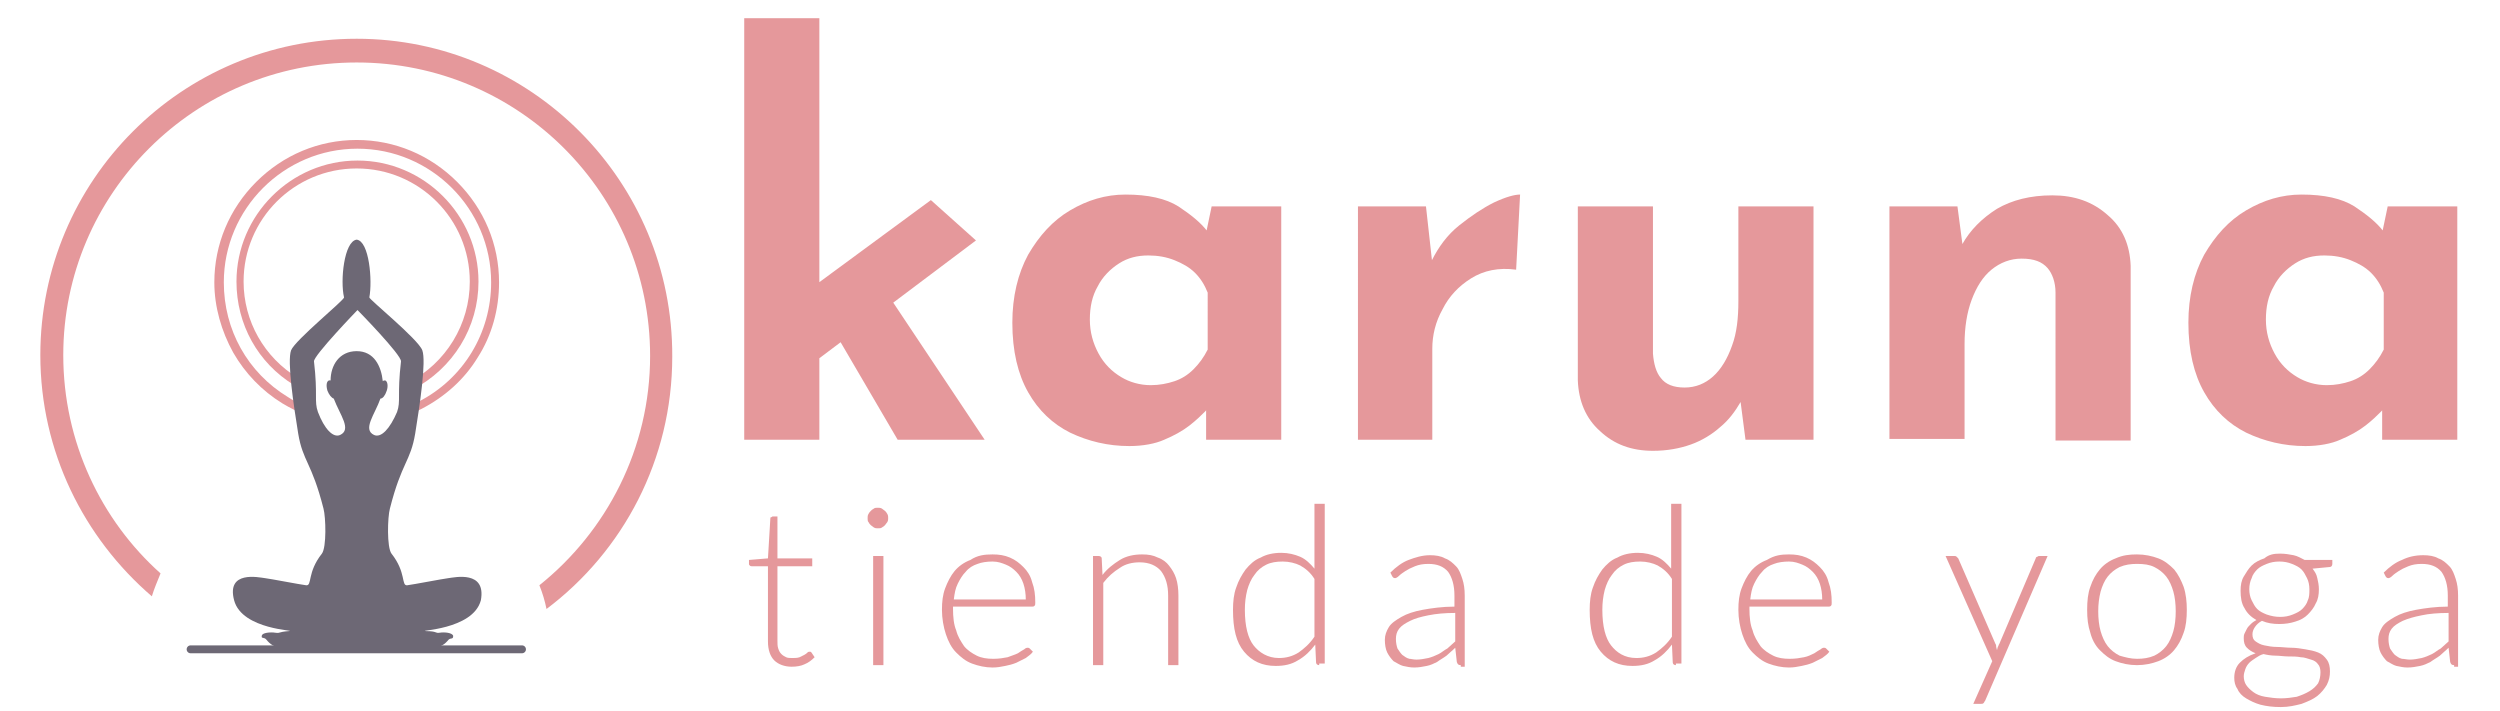 <?xml version="1.0" encoding="utf-8"?>
<!-- Generator: Adobe Illustrator 24.1.1, SVG Export Plug-In . SVG Version: 6.00 Build 0)  -->
<svg version="1.1" id="Layer_1" xmlns="http://www.w3.org/2000/svg" xmlns:xlink="http://www.w3.org/1999/xlink" x="0px" y="0px"
	 viewBox="0 0 316.1 89.9" style="enable-background:new 0 0 316.1 89.9;" xml:space="preserve">
<style type="text/css">
	.st0{fill:#E5989B;}
	.st1{fill:#6D6875;}
	.st2{fill:none;stroke:#6D6875;stroke-linecap:round;stroke-miterlimit:10;}
</style>
<g>
	<path class="st0" d="M100.1,84.3c-0.9,0-1.7-0.3-2.2-0.8s-0.8-1.3-0.8-2.4v-9.5h-2c-0.1,0-0.2,0-0.3-0.1c-0.1-0.1-0.1-0.1-0.1-0.2
		v-0.5l2.4-0.2l0.3-5c0-0.1,0-0.2,0.1-0.2s0.1-0.1,0.2-0.1h0.6v5.3h4.4v1h-4.4V81c0,0.4,0,0.7,0.1,1s0.2,0.5,0.4,0.7
		c0.2,0.2,0.4,0.3,0.6,0.4s0.5,0.1,0.8,0.1s0.6,0,0.9-0.1c0.2-0.1,0.4-0.2,0.6-0.3c0.2-0.1,0.3-0.2,0.4-0.3c0.1-0.1,0.2-0.1,0.3-0.1
		c0.1,0,0.1,0,0.2,0.1l0.4,0.6c-0.4,0.4-0.8,0.7-1.3,0.9C101.3,84.2,100.7,84.3,100.1,84.3z"/>
	<path class="st0" d="M112.3,65.5c0,0.2,0,0.3-0.1,0.5c-0.1,0.1-0.2,0.3-0.3,0.4c-0.1,0.1-0.2,0.2-0.4,0.3c-0.1,0.1-0.3,0.1-0.5,0.1
		s-0.3,0-0.5-0.1c-0.1-0.1-0.3-0.2-0.4-0.3s-0.2-0.2-0.3-0.4c-0.1-0.1-0.1-0.3-0.1-0.5s0-0.3,0.1-0.5s0.2-0.3,0.3-0.4
		c0.1-0.1,0.2-0.2,0.4-0.3c0.1-0.1,0.3-0.1,0.5-0.1s0.3,0,0.5,0.1c0.1,0.1,0.3,0.2,0.4,0.3s0.2,0.2,0.3,0.4
		C112.3,65.2,112.3,65.3,112.3,65.5z M111.7,70.3v13.8h-1.3V70.3H111.7z"/>
	<path class="st0" d="M125.5,70.1c0.8,0,1.5,0.1,2.2,0.4s1.2,0.7,1.7,1.2s0.9,1.1,1.1,1.9c0.3,0.8,0.4,1.6,0.4,2.6
		c0,0.2,0,0.3-0.1,0.4s-0.2,0.1-0.3,0.1h-10V77c0,1,0.1,2,0.4,2.7c0.2,0.8,0.6,1.4,1,2c0.4,0.5,1,0.9,1.6,1.2
		c0.6,0.3,1.3,0.4,2.1,0.4c0.7,0,1.3-0.1,1.8-0.2c0.5-0.2,0.9-0.3,1.3-0.5c0.3-0.2,0.6-0.4,0.8-0.5c0.2-0.2,0.4-0.2,0.4-0.2
		c0.1,0,0.2,0,0.3,0.1l0.4,0.4c-0.2,0.3-0.5,0.5-0.9,0.8c-0.4,0.2-0.8,0.4-1.2,0.6c-0.5,0.2-0.9,0.3-1.4,0.4s-1,0.2-1.6,0.2
		c-0.9,0-1.8-0.2-2.6-0.5c-0.8-0.3-1.4-0.8-2-1.4s-1-1.4-1.3-2.3s-0.5-2-0.5-3.1c0-1,0.1-1.9,0.4-2.7c0.3-0.8,0.7-1.6,1.2-2.2
		s1.2-1.1,2-1.4C123.6,70.2,124.5,70.1,125.5,70.1z M125.5,71c-0.7,0-1.4,0.1-1.9,0.3c-0.6,0.2-1.1,0.5-1.5,1
		c-0.4,0.4-0.7,0.9-1,1.5s-0.4,1.2-0.5,2h9.1c0-0.7-0.1-1.4-0.3-2s-0.5-1.1-0.9-1.5s-0.8-0.7-1.3-0.9S126.2,71,125.5,71z"/>
	<path class="st0" d="M138.2,84.1V70.3h0.7c0.2,0,0.4,0.1,0.4,0.3l0.1,2.1c0.6-0.8,1.4-1.4,2.2-1.9s1.8-0.7,2.8-0.7
		c0.8,0,1.4,0.1,2,0.4c0.6,0.2,1.1,0.6,1.4,1c0.4,0.5,0.7,1,0.9,1.6s0.3,1.4,0.3,2.2v8.8h-1.3v-8.8c0-1.3-0.3-2.3-0.9-3.1
		c-0.6-0.7-1.5-1.1-2.7-1.1c-0.9,0-1.8,0.2-2.5,0.7c-0.8,0.5-1.5,1.1-2.1,1.9v10.4C139.5,84.1,138.2,84.1,138.2,84.1z"/>
	<path class="st0" d="M166.8,84.1c-0.2,0-0.4-0.1-0.4-0.4l-0.1-2.2c-0.6,0.8-1.3,1.5-2.2,2c-0.8,0.5-1.7,0.7-2.8,0.7
		c-1.7,0-3-0.6-4-1.8c-1-1.2-1.4-2.9-1.4-5.3c0-1,0.1-2,0.4-2.8c0.3-0.9,0.7-1.6,1.2-2.3c0.5-0.6,1.1-1.2,1.9-1.5
		c0.7-0.4,1.6-0.6,2.6-0.6c0.9,0,1.7,0.2,2.4,0.5s1.3,0.9,1.8,1.5v-8.2h1.3v20.2h-0.7V84.1z M161.7,83.2c0.9,0,1.7-0.2,2.5-0.7
		c0.7-0.5,1.4-1.1,2-2v-7.3c-0.5-0.8-1.1-1.3-1.8-1.7c-0.6-0.3-1.4-0.5-2.2-0.5s-1.5,0.1-2.1,0.4s-1.1,0.7-1.5,1.3
		c-0.4,0.5-0.7,1.2-0.9,1.9c-0.2,0.8-0.3,1.6-0.3,2.5c0,2.1,0.4,3.6,1.1,4.5S160.3,83.2,161.7,83.2z"/>
	<path class="st0" d="M184.7,84.1c-0.3,0-0.4-0.1-0.5-0.4l-0.2-1.8c-0.4,0.4-0.8,0.7-1.1,1c-0.4,0.3-0.8,0.5-1.2,0.8
		c-0.4,0.2-0.8,0.4-1.3,0.5s-1,0.2-1.6,0.2c-0.5,0-0.9-0.1-1.4-0.2c-0.4-0.1-0.8-0.4-1.2-0.6c-0.3-0.3-0.6-0.7-0.8-1.1
		s-0.3-1-0.3-1.6s0.2-1.1,0.5-1.6s0.9-0.9,1.6-1.3c0.7-0.4,1.6-0.7,2.7-0.9c1.1-0.2,2.5-0.4,4-0.4v-1.4c0-1.3-0.3-2.3-0.8-3
		c-0.6-0.7-1.4-1-2.5-1c-0.7,0-1.2,0.1-1.7,0.3c-0.5,0.2-0.9,0.4-1.2,0.6s-0.6,0.4-0.8,0.6s-0.4,0.3-0.5,0.3c-0.2,0-0.3-0.1-0.4-0.3
		l-0.2-0.4c0.7-0.7,1.5-1.3,2.3-1.6s1.7-0.6,2.7-0.6c0.7,0,1.4,0.1,1.9,0.4c0.6,0.2,1,0.6,1.4,1s0.6,1,0.8,1.6s0.3,1.3,0.3,2.1v9
		h-0.5V84.1z M179.1,83.4c0.5,0,1-0.1,1.5-0.2c0.4-0.1,0.9-0.3,1.3-0.5c0.4-0.2,0.7-0.5,1.1-0.7c0.3-0.3,0.7-0.6,1-0.9v-3.6
		c-1.3,0-2.4,0.1-3.4,0.3c-1,0.2-1.7,0.4-2.3,0.7c-0.6,0.3-1.1,0.6-1.4,1s-0.4,0.8-0.4,1.3s0.1,0.9,0.2,1.2c0.2,0.3,0.4,0.6,0.6,0.8
		c0.3,0.2,0.5,0.4,0.9,0.5C178.4,83.3,178.7,83.4,179.1,83.4z"/>
	<path class="st0" d="M211.9,84.1c-0.2,0-0.4-0.1-0.4-0.4l-0.1-2.2c-0.6,0.8-1.3,1.5-2.2,2c-0.8,0.5-1.7,0.7-2.8,0.7
		c-1.7,0-3-0.6-4-1.8c-1-1.2-1.4-2.9-1.4-5.3c0-1,0.1-2,0.4-2.8c0.3-0.9,0.7-1.6,1.2-2.3c0.5-0.6,1.1-1.2,1.9-1.5
		c0.7-0.4,1.6-0.6,2.6-0.6c0.9,0,1.7,0.2,2.4,0.5s1.3,0.9,1.8,1.5v-8.2h1.3v20.2h-0.7V84.1z M206.9,83.2c0.9,0,1.7-0.2,2.5-0.7
		c0.7-0.5,1.4-1.1,2-2v-7.3c-0.5-0.8-1.1-1.3-1.8-1.7c-0.6-0.3-1.4-0.5-2.2-0.5s-1.5,0.1-2.1,0.4s-1.1,0.7-1.5,1.3
		c-0.4,0.5-0.7,1.2-0.9,1.9c-0.2,0.8-0.3,1.6-0.3,2.5c0,2.1,0.4,3.6,1.1,4.5S205.4,83.2,206.9,83.2z"/>
	<path class="st0" d="M226.2,70.1c0.8,0,1.5,0.1,2.2,0.4s1.2,0.7,1.7,1.2s0.9,1.1,1.1,1.9c0.3,0.8,0.4,1.6,0.4,2.6
		c0,0.2,0,0.3-0.1,0.4s-0.2,0.1-0.3,0.1h-10V77c0,1,0.1,2,0.4,2.7c0.2,0.8,0.6,1.4,1,2c0.4,0.5,1,0.9,1.6,1.2
		c0.6,0.3,1.3,0.4,2.1,0.4c0.7,0,1.3-0.1,1.8-0.2s0.9-0.3,1.3-0.5c0.3-0.2,0.6-0.4,0.8-0.5c0.2-0.2,0.4-0.2,0.4-0.2
		c0.1,0,0.2,0,0.3,0.1l0.4,0.4c-0.2,0.3-0.5,0.5-0.9,0.8c-0.4,0.2-0.8,0.4-1.2,0.6c-0.5,0.2-0.9,0.3-1.4,0.4s-1,0.2-1.6,0.2
		c-0.9,0-1.8-0.2-2.6-0.5s-1.4-0.8-2-1.4s-1-1.4-1.3-2.3s-0.5-2-0.5-3.1c0-1,0.1-1.9,0.4-2.7c0.3-0.8,0.7-1.6,1.2-2.2s1.2-1.1,2-1.4
		C224.4,70.2,225.2,70.1,226.2,70.1z M226.2,71c-0.7,0-1.4,0.1-1.9,0.3c-0.6,0.2-1.1,0.5-1.5,1c-0.4,0.4-0.7,0.9-1,1.5
		s-0.4,1.2-0.5,2h9.1c0-0.7-0.1-1.4-0.3-2s-0.5-1.1-0.9-1.5s-0.8-0.7-1.3-0.9C227.4,71.2,226.9,71,226.2,71z"/>
	<path class="st0" d="M251,88.6c-0.1,0.1-0.1,0.2-0.2,0.3c-0.1,0.1-0.2,0.1-0.4,0.1h-0.9l2.4-5.4L246,70.3h1.1c0.1,0,0.2,0,0.3,0.1
		s0.1,0.1,0.2,0.2l4.7,10.8c0.1,0.1,0.1,0.3,0.1,0.4s0.1,0.3,0.1,0.4c0-0.1,0.1-0.3,0.1-0.4c0.1-0.1,0.1-0.3,0.2-0.4l4.6-10.8
		c0-0.1,0.1-0.2,0.2-0.2c0.1-0.1,0.2-0.1,0.3-0.1h1L251,88.6z"/>
	<path class="st0" d="M270.2,70.1c1,0,1.9,0.2,2.7,0.5c0.8,0.3,1.4,0.8,2,1.4c0.5,0.6,0.9,1.4,1.2,2.2c0.3,0.9,0.4,1.9,0.4,2.9
		c0,1.1-0.1,2.1-0.4,2.9c-0.3,0.9-0.7,1.6-1.2,2.2s-1.2,1.1-2,1.4s-1.7,0.5-2.7,0.5s-1.9-0.2-2.7-0.5c-0.8-0.3-1.4-0.8-2-1.4
		s-1-1.4-1.2-2.2c-0.3-0.9-0.4-1.8-0.4-2.9s0.1-2.1,0.4-2.9c0.3-0.9,0.7-1.6,1.2-2.2s1.2-1.1,2-1.4
		C268.4,70.2,269.2,70.1,270.2,70.1z M270.2,83.3c0.8,0,1.5-0.1,2.2-0.4c0.6-0.3,1.1-0.7,1.5-1.2s0.7-1.2,0.9-1.9
		c0.2-0.7,0.3-1.6,0.3-2.5s-0.1-1.8-0.3-2.5s-0.5-1.4-0.9-1.9s-0.9-0.9-1.5-1.2c-0.6-0.3-1.3-0.4-2.2-0.4c-0.8,0-1.5,0.1-2.2,0.4
		c-0.6,0.3-1.1,0.7-1.5,1.2s-0.7,1.2-0.9,1.9c-0.2,0.8-0.3,1.6-0.3,2.5s0.1,1.8,0.3,2.5c0.2,0.7,0.5,1.4,0.9,1.9s0.9,0.9,1.5,1.2
		C268.7,83.1,269.4,83.3,270.2,83.3z"/>
	<path class="st0" d="M288.3,70c0.6,0,1.2,0.1,1.7,0.2s1,0.4,1.4,0.6h3.5v0.5c0,0.2-0.1,0.4-0.4,0.4l-2.1,0.2
		c0.3,0.4,0.5,0.7,0.6,1.2c0.1,0.4,0.2,0.9,0.2,1.4c0,0.7-0.1,1.3-0.4,1.8c-0.2,0.5-0.6,1-1,1.4s-0.9,0.7-1.6,0.9
		c-0.6,0.2-1.3,0.3-2,0.3c-0.8,0-1.5-0.1-2.2-0.4c-0.4,0.2-0.7,0.5-0.9,0.8c-0.2,0.3-0.3,0.6-0.3,0.9c0,0.4,0.1,0.7,0.4,0.9
		c0.3,0.2,0.6,0.4,1.1,0.5s1,0.2,1.6,0.2s1.2,0.1,1.8,0.1c0.6,0,1.2,0.1,1.8,0.2c0.6,0.1,1.1,0.2,1.6,0.4c0.5,0.2,0.8,0.5,1.1,0.9
		c0.3,0.4,0.4,0.9,0.4,1.5s-0.1,1.1-0.4,1.7c-0.3,0.5-0.7,1-1.2,1.4s-1.2,0.7-2,1c-0.8,0.2-1.6,0.4-2.6,0.4s-1.8-0.1-2.6-0.3
		c-0.7-0.2-1.3-0.5-1.8-0.8s-0.9-0.7-1.1-1.2c-0.3-0.4-0.4-0.9-0.4-1.4c0-0.7,0.2-1.4,0.7-1.9s1.1-0.9,2-1.2
		c-0.5-0.2-0.8-0.4-1.1-0.7c-0.3-0.3-0.4-0.7-0.4-1.2c0-0.2,0-0.4,0.1-0.6s0.2-0.4,0.3-0.6c0.1-0.2,0.3-0.4,0.5-0.6s0.5-0.4,0.7-0.5
		c-0.7-0.4-1.2-0.9-1.5-1.5c-0.4-0.6-0.5-1.4-0.5-2.2c0-0.7,0.1-1.3,0.4-1.8s0.6-1,1-1.4s1-0.7,1.6-0.9
		C286.9,70.1,287.5,70,288.3,70z M293.4,85c0-0.4-0.1-0.8-0.3-1c-0.2-0.3-0.5-0.5-0.9-0.6s-0.8-0.3-1.3-0.3c-0.5-0.1-1-0.1-1.6-0.1
		c-0.5,0-1.1-0.1-1.6-0.1s-1.1-0.1-1.5-0.2c-0.4,0.1-0.7,0.3-1,0.5s-0.6,0.4-0.8,0.6c-0.2,0.2-0.4,0.5-0.5,0.8s-0.2,0.6-0.2,0.9
		c0,0.4,0.1,0.8,0.3,1.1c0.2,0.3,0.5,0.6,0.9,0.9s0.9,0.5,1.5,0.6s1.3,0.2,2,0.2s1.4-0.1,2-0.2c0.6-0.2,1.1-0.4,1.6-0.7
		s0.8-0.6,1.1-1C293.3,86,293.4,85.5,293.4,85z M288.3,78c0.6,0,1.1-0.1,1.6-0.3c0.5-0.2,0.9-0.4,1.2-0.7c0.3-0.3,0.6-0.7,0.7-1.1
		c0.2-0.4,0.2-0.9,0.2-1.4s-0.1-1-0.3-1.4c-0.2-0.4-0.4-0.8-0.7-1.1c-0.3-0.3-0.7-0.5-1.2-0.7s-1-0.3-1.6-0.3s-1.1,0.1-1.6,0.3
		c-0.5,0.2-0.9,0.4-1.2,0.7c-0.3,0.3-0.6,0.7-0.7,1.1c-0.2,0.4-0.3,0.9-0.3,1.4s0.1,1,0.3,1.4c0.2,0.4,0.4,0.8,0.7,1.1
		c0.3,0.3,0.7,0.5,1.2,0.7C287.2,77.9,287.7,78,288.3,78z"/>
	<path class="st0" d="M310.3,84.1c-0.3,0-0.4-0.1-0.5-0.4l-0.2-1.8c-0.4,0.4-0.8,0.7-1.1,1c-0.4,0.3-0.8,0.5-1.2,0.8
		c-0.4,0.2-0.8,0.4-1.3,0.5s-1,0.2-1.6,0.2c-0.5,0-0.9-0.1-1.4-0.2c-0.4-0.1-0.8-0.4-1.2-0.6c-0.3-0.3-0.6-0.7-0.8-1.1
		c-0.2-0.4-0.3-1-0.3-1.6s0.2-1.1,0.5-1.6s0.9-0.9,1.6-1.3s1.6-0.7,2.7-0.9c1.1-0.2,2.5-0.4,4-0.4v-1.4c0-1.3-0.3-2.3-0.8-3
		c-0.6-0.7-1.4-1-2.5-1c-0.7,0-1.2,0.1-1.7,0.3c-0.5,0.2-0.9,0.4-1.2,0.6c-0.3,0.2-0.6,0.4-0.8,0.6c-0.2,0.2-0.4,0.3-0.5,0.3
		c-0.2,0-0.3-0.1-0.4-0.3l-0.2-0.4c0.7-0.7,1.5-1.3,2.3-1.6c0.8-0.4,1.7-0.6,2.7-0.6c0.7,0,1.4,0.1,1.9,0.4c0.6,0.2,1,0.6,1.4,1
		s0.6,1,0.8,1.6c0.2,0.6,0.3,1.3,0.3,2.1v9h-0.5V84.1z M304.7,83.4c0.5,0,1-0.1,1.5-0.2c0.4-0.1,0.9-0.3,1.3-0.5s0.7-0.5,1.1-0.7
		c0.3-0.3,0.7-0.6,1-0.9v-3.6c-1.3,0-2.5,0.1-3.4,0.3c-1,0.2-1.7,0.4-2.4,0.7c-0.6,0.3-1.1,0.6-1.4,1s-0.4,0.8-0.4,1.3
		s0.1,0.9,0.2,1.2c0.2,0.3,0.4,0.6,0.6,0.8c0.3,0.2,0.5,0.4,0.9,0.5C304,83.3,304.3,83.4,304.7,83.4z"/>
</g>
<g>
	<path class="st0" d="M94.1,55.6V2.3h9.5v53.3H94.1z M100.8,47.4l-0.9-9l17.8-13.1l5.7,5.1L100.8,47.4z M111.1,35.5l13.4,20.1h-11
		l-8.6-14.7L111.1,35.5z"/>
	<path class="st0" d="M142.8,56.4c-2.7,0-5.2-0.6-7.5-1.7c-2.2-1.1-4-2.8-5.3-5.1s-2-5.2-2-8.8c0-3.3,0.7-6.2,2-8.6
		c1.4-2.4,3.1-4.3,5.3-5.6c2.2-1.3,4.5-2,7-2c2.9,0,5.1,0.5,6.7,1.5c1.5,1,2.8,2,3.7,3.2l-0.4,1.1l0.9-4.3h8.8v29.5h-9.5v-6.4l0.7,2
		c-0.1,0-0.4,0.3-0.8,0.8c-0.5,0.5-1.1,1.1-2,1.8s-2,1.3-3.2,1.8C146.1,56.1,144.5,56.4,142.8,56.4z M145.5,48.7
		c1.1,0,2.1-0.2,3-0.5s1.7-0.8,2.4-1.5s1.3-1.5,1.8-2.5V37c-0.4-1-0.9-1.8-1.6-2.5c-0.7-0.7-1.6-1.2-2.6-1.6c-1-0.4-2.1-0.6-3.3-0.6
		c-1.4,0-2.6,0.3-3.7,1c-1.1,0.7-2.1,1.7-2.7,2.9c-0.7,1.2-1,2.6-1,4.2c0,1.6,0.4,3,1.1,4.3c0.7,1.3,1.7,2.3,2.9,3
		C142.8,48.3,144.1,48.7,145.5,48.7z"/>
	<path class="st0" d="M180.3,26.1l0.9,8.1L181,33c0.9-1.8,2-3.3,3.5-4.5s3-2.2,4.4-2.9c1.5-0.7,2.6-1,3.3-1l-0.5,9.5
		c-2.2-0.3-4.1,0.1-5.7,1.1c-1.6,1-2.8,2.3-3.6,3.9c-0.9,1.6-1.3,3.3-1.3,5v11.5h-9.4V26.1H180.3z"/>
	<path class="st0" d="M209,57c-2.7,0-4.9-0.8-6.7-2.5c-1.8-1.6-2.7-3.8-2.8-6.4v-22h9.5v18.6c0.1,1.3,0.4,2.4,1,3.1
		c0.6,0.8,1.6,1.2,3,1.2s2.6-0.5,3.6-1.4s1.8-2.2,2.4-3.9c0.6-1.6,0.8-3.5,0.8-5.6v-12h9.5v29.5h-8.6l-0.7-5.4l0.1,0.6
		c-0.7,1.2-1.5,2.3-2.6,3.2c-1,0.9-2.3,1.7-3.7,2.2C212.4,56.7,210.8,57,209,57z"/>
	<path class="st0" d="M247.5,26.1l0.7,5.3l-0.1-0.5c1-1.8,2.5-3.3,4.4-4.5c1.9-1.1,4.2-1.7,7-1.7c2.8,0,5.1,0.8,7,2.5
		c1.9,1.6,2.8,3.8,2.9,6.4v22.1h-9.5V37c0-1.3-0.4-2.4-1-3.1c-0.7-0.8-1.7-1.2-3.3-1.2c-1.4,0-2.7,0.5-3.8,1.4s-1.9,2.2-2.5,3.8
		s-0.9,3.5-0.9,5.6v12h-9.5V26.1H247.5z"/>
	<path class="st0" d="M291.5,56.4c-2.7,0-5.2-0.6-7.5-1.7c-2.2-1.1-4-2.8-5.3-5.1s-2-5.2-2-8.8c0-3.3,0.7-6.2,2-8.6
		c1.4-2.4,3.1-4.3,5.3-5.6c2.2-1.3,4.5-2,7-2c2.9,0,5.1,0.5,6.7,1.5c1.5,1,2.8,2,3.7,3.2l-0.4,1.1l0.9-4.3h8.8v29.5h-9.5v-6.4l0.7,2
		c-0.1,0-0.4,0.3-0.8,0.8c-0.5,0.5-1.1,1.1-2,1.8s-2,1.3-3.2,1.8C294.8,56.1,293.2,56.4,291.5,56.4z M294.2,48.7
		c1.1,0,2.1-0.2,3-0.5s1.7-0.8,2.4-1.5c0.7-0.7,1.3-1.5,1.8-2.5V37c-0.4-1-0.9-1.8-1.6-2.5s-1.6-1.2-2.6-1.6c-1-0.4-2.1-0.6-3.3-0.6
		c-1.4,0-2.6,0.3-3.7,1s-2.1,1.7-2.7,2.9c-0.7,1.2-1,2.6-1,4.2c0,1.6,0.4,3,1.1,4.3s1.7,2.3,2.9,3C291.5,48.3,292.8,48.7,294.2,48.7
		z"/>
</g>
<g>
	<g>
		<path class="st0" d="M39,52.5c-0.1,0-0.1,0-0.2,0c-1.1-0.4-2.1-0.9-3.1-1.5c-2.6-1.6-4.7-3.8-6.2-6.4c-1.5-2.7-2.4-5.8-2.4-8.9
			c0-4.8,1.9-9.3,5.3-12.7s7.9-5.3,12.7-5.3s9.3,1.9,12.7,5.3s5.3,7.9,5.3,12.7c0,3.4-0.9,6.7-2.7,9.5c-1.7,2.8-4.2,5-7.1,6.5
			c-0.6,0.3-1.2,0.6-1.9,0.8c-0.3,0.1-0.6,0-0.6-0.3c-0.1-0.3,0-0.6,0.3-0.6c0.6-0.2,1.2-0.5,1.8-0.8c5.7-2.9,9.2-8.7,9.2-15.1
			c0-9.3-7.6-16.9-16.9-16.9s-16.9,7.6-16.9,16.9c0,6,3,11.4,8.1,14.5c0.9,0.6,1.9,1,2.9,1.4c0.3,0.1,0.4,0.4,0.3,0.6
			C39.4,52.4,39.2,52.5,39,52.5z"/>
		<path class="st0" d="M51.8,49.4c-0.2,0-0.4-0.1-0.4-0.3c-0.1-0.2,0-0.6,0.2-0.7c4.8-2.5,7.8-7.4,7.8-12.8
			c0-7.9-6.4-14.3-14.3-14.3s-14.3,6.4-14.3,14.3c0,5,2.6,9.6,6.9,12.2c0.2,0.1,0.3,0.5,0.2,0.7s-0.5,0.3-0.7,0.2
			c-4.6-2.8-7.3-7.7-7.3-13.1c0-8.4,6.9-15.3,15.3-15.3s15.3,6.9,15.3,15.3c0,5.8-3.2,11-8.4,13.7C52,49.4,51.9,49.4,51.8,49.4z"/>
	</g>
	<path class="st1" d="M56.7,73.1c-0.8,0.1-4.4,0.8-5.2,0.9s-0.1-1.6-2-4c-0.6-0.8-0.5-4.6-0.2-5.7c1.5-5.9,2.6-5.9,3.2-9.5
		c0.6-3.7,1.4-9.1,0.9-10.5s-6.8-6.5-6.7-6.7c0.4-2.1,0-7.1-1.6-7.3c-1.6,0.2-2.1,5.2-1.6,7.3c0.1,0.3-6.2,5.4-6.7,6.7
		c-0.5,1.4,0.3,6.8,0.9,10.5c0.6,3.6,1.7,3.6,3.2,9.5c0.3,1.1,0.4,4.9-0.2,5.7c-1.9,2.4-1.2,4.1-2,4s-4.4-0.8-5.2-0.9
		s-4.9-1-3.9,2.8s8.2,3.8,6.9,3.9c-1.4,0.1-1,0.3-1.7,0.2c-0.6-0.1-1.7,0-1.7,0.4c-0.1,0.4,0.3,0.1,0.6,0.5c0.4,0.5,1,1,2,1
		c1.2,0,4.9,0.5,7.5,0.4c0.6,0,1.3-0.1,2-0.2c0.8,0.1,1.4,0.1,2,0.2c2.5,0.1,6.2-0.4,7.5-0.4c1,0,1.6-0.5,2-1c0.3-0.3,0.6,0,0.6-0.5
		c-0.1-0.4-1.1-0.5-1.7-0.4c-0.6,0.1-0.3-0.2-1.7-0.2c-1.4-0.1,5.9-0.1,6.9-3.9C61.5,72.1,57.5,73,56.7,73.1z M47.3,55
		c-1.5-0.7,0.1-2.6,0.8-4.6c0.3,0,0.6-0.4,0.8-1s0.1-1.2-0.2-1.3c-0.1,0-0.2,0-0.3,0.1c-0.2-1.9-1.1-3.8-3.3-3.8s-3.3,1.8-3.3,3.7
		c-0.1,0-0.1,0-0.2,0c-0.3,0.1-0.4,0.6-0.2,1.3c0.2,0.5,0.5,0.9,0.8,1c0.8,2.1,2.3,3.9,0.8,4.6c-0.9,0.4-2-0.8-2.8-2.9
		c-0.5-1.4,0-2.1-0.5-6.4c-0.1-0.7,5.5-6.5,5.5-6.5s5.6,5.7,5.5,6.5c-0.5,4.3,0,5-0.5,6.4C49.3,54.2,48.2,55.4,47.3,55z"/>
	<g>
		<path class="st0" d="M45.1,4.9c-22.1,0-40,17.9-40,40c0,12.2,5.5,23.1,14.1,30.5c0.3-1,0.7-1.9,1.1-2.9C12.8,65.8,8,55.9,8,44.9
			c0-20.4,16.6-37,37.1-37S82.2,24.5,82.2,45c0,11.7-5.5,22.2-14,29c0.4,1,0.7,2,0.9,3C78.8,69.7,85,58.1,85,45.1
			C85.1,22.9,67.1,4.9,45.1,4.9z"/>
	</g>
	<line class="st2" x1="24.1" y1="82.1" x2="66" y2="82.1"/>
</g>
</svg>
